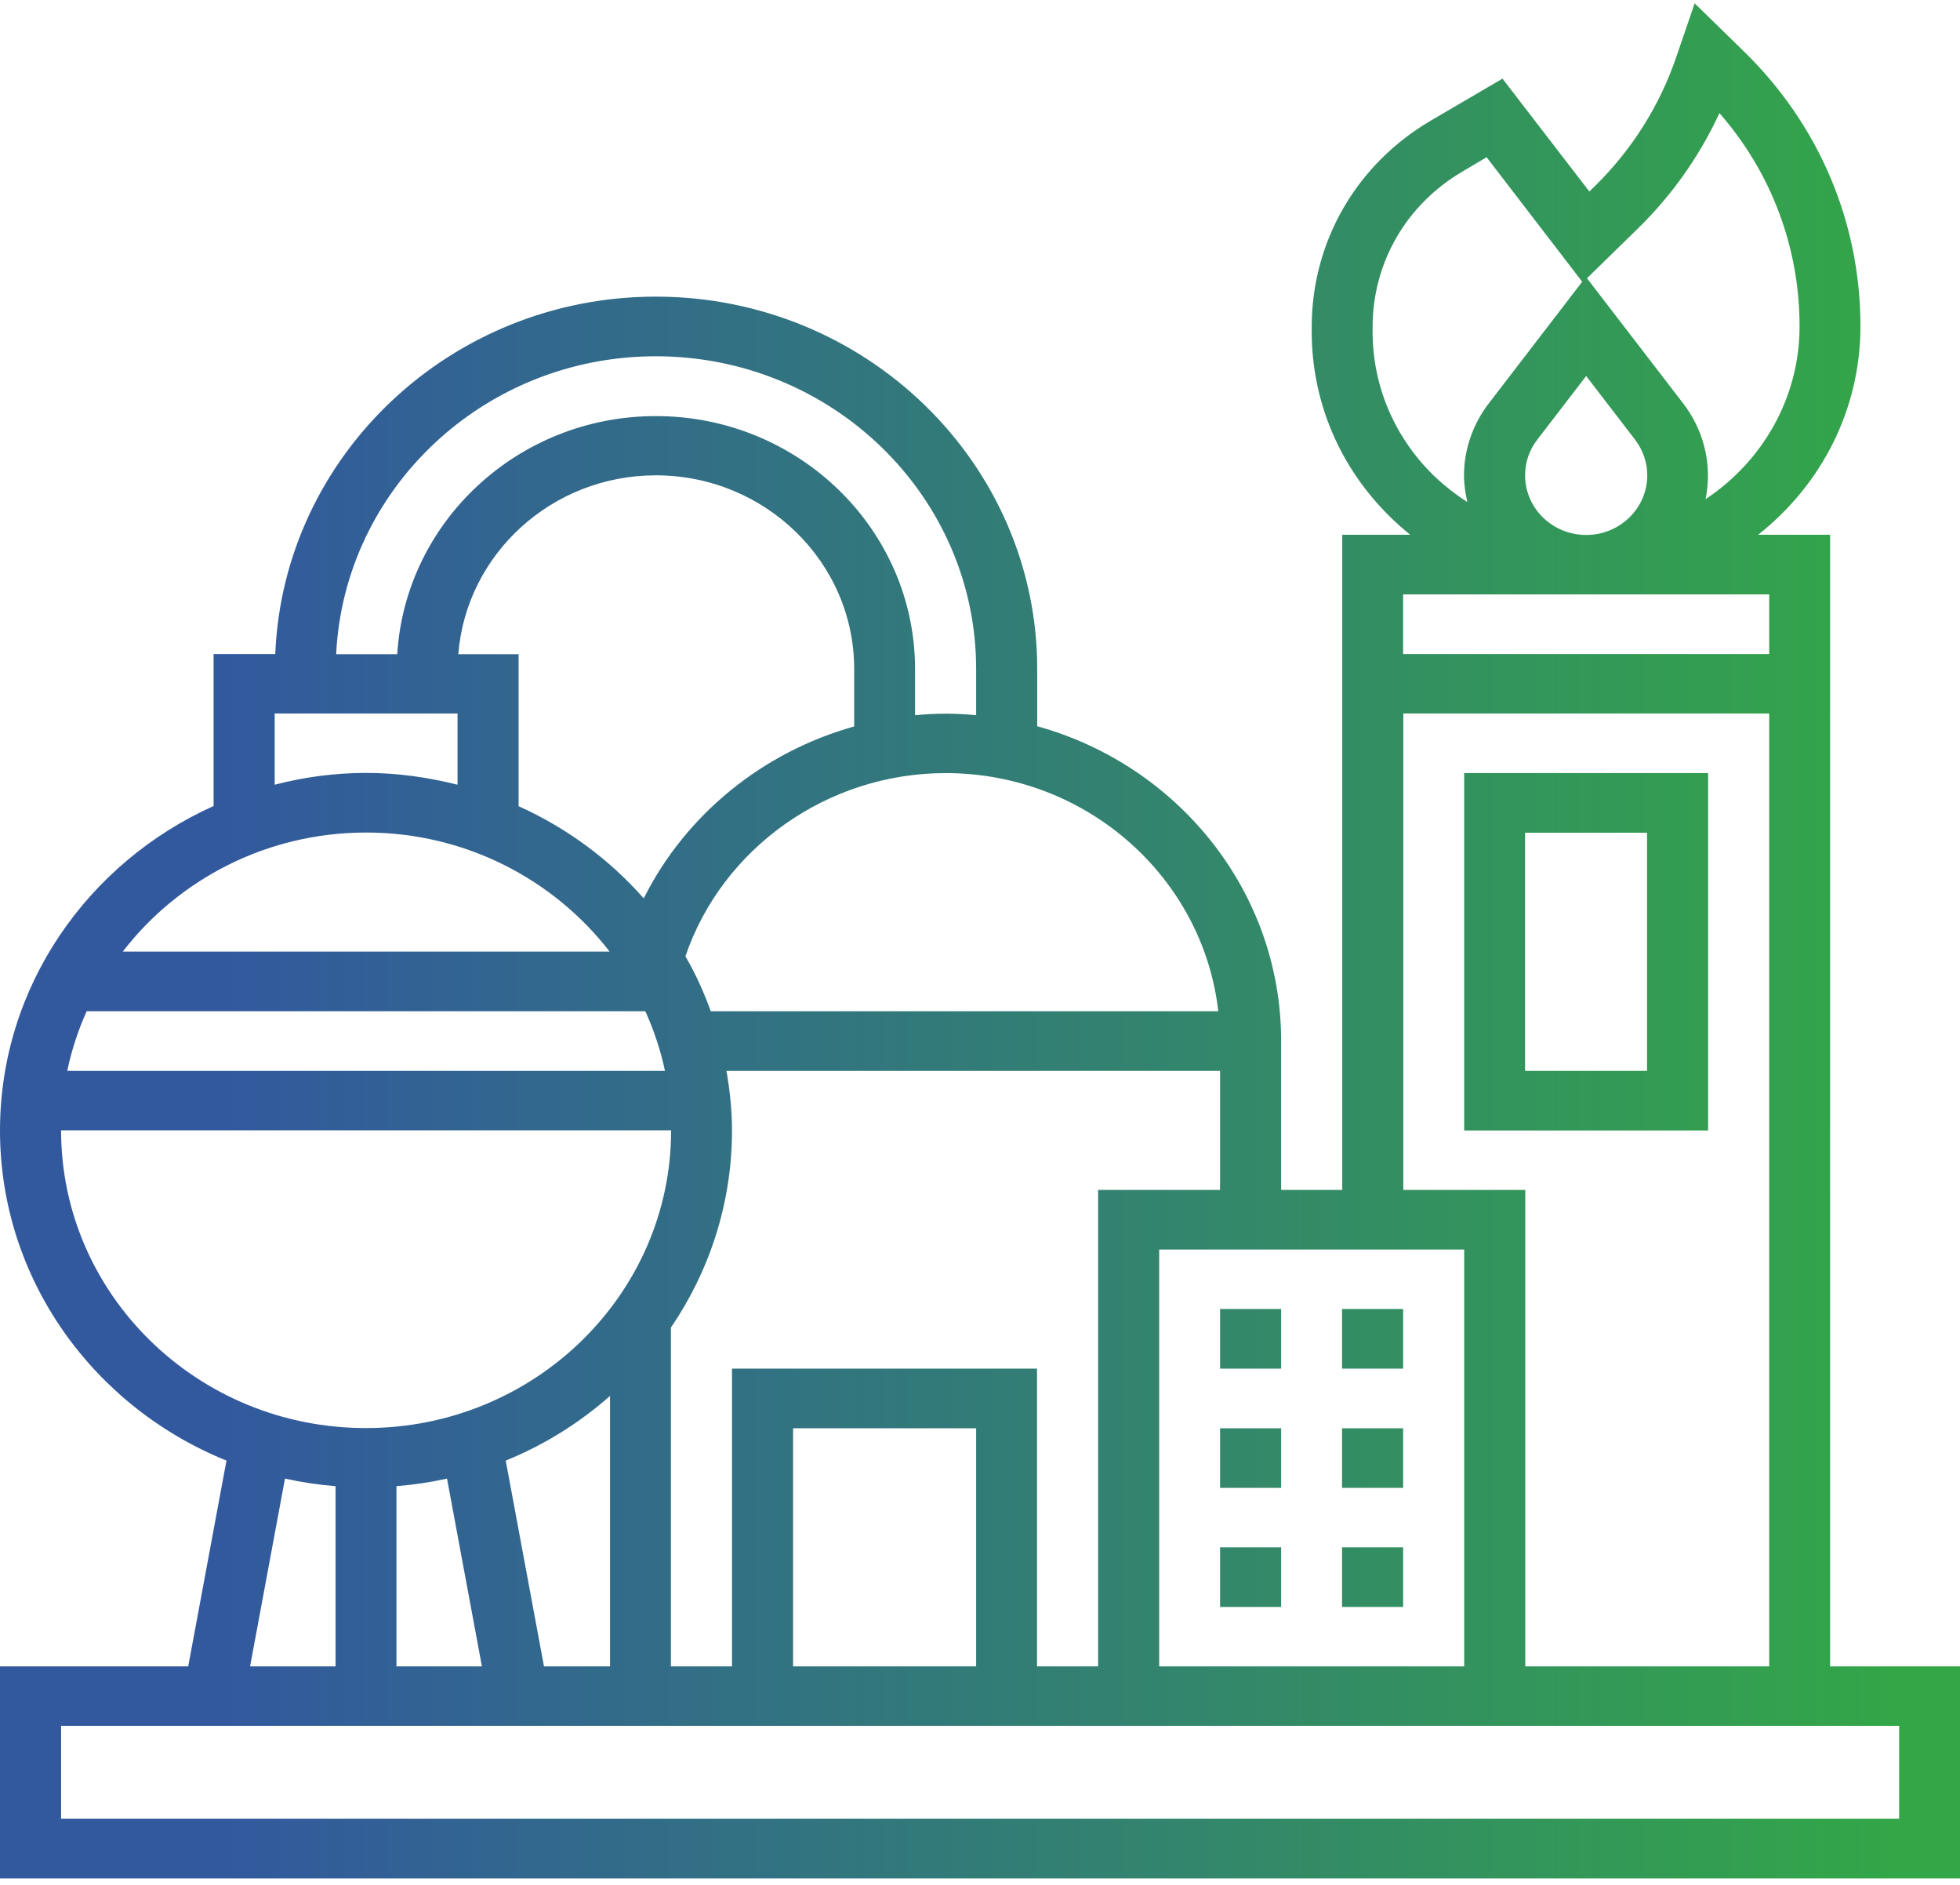 <svg width="287" height="276" viewBox="0 0 287 276" fill="none" xmlns="http://www.w3.org/2000/svg">
<path fill-rule="evenodd" clip-rule="evenodd" d="M267.98 78.295V243.973H287.001V275.011H0V243.973H27.559L33.163 213.842C13.707 205.99 0 187.282 0 165.513C0 144.453 12.865 126.284 31.276 118.007V95.756H40.307C41.498 66.702 66.008 43.43 96.035 43.43C126.846 43.43 151.878 67.892 151.878 97.938V106.328C172.468 112.026 187.597 130.507 187.597 152.418V174.215H196.542V78.295H206.502C205.515 77.501 204.557 76.651 203.627 75.744C196.164 68.459 192.069 58.794 192.069 48.504V47.909C192.069 35.38 198.603 24.042 209.551 17.636L220.006 11.514L232.725 28.039L233.48 27.302C238.882 22.03 243.005 15.51 245.416 8.452L248.145 0.487L255.318 7.489C266.353 18.231 272.423 32.546 272.423 47.767C272.423 60.097 266.586 71.095 257.438 78.295H267.98ZM239.404 64.349L232.261 55.052L225.117 64.349C223.926 65.88 223.316 67.694 223.316 69.593C223.316 74.412 227.324 78.323 232.261 78.323C237.197 78.323 241.205 74.412 241.205 69.593C241.205 67.694 240.566 65.88 239.404 64.349ZM251.775 16.559C248.871 22.852 244.806 28.606 239.811 33.481L232.377 40.738L246.519 59.134C248.813 62.138 250.091 65.851 250.091 69.593C250.091 70.784 249.975 71.946 249.743 73.079C258.048 67.581 263.507 58.283 263.507 47.795C263.507 36.231 259.384 25.261 251.775 16.559ZM200.985 47.937V48.532C200.985 56.469 204.15 63.952 209.9 69.593C211.439 71.067 213.094 72.371 214.866 73.505C214.575 72.257 214.372 70.954 214.372 69.593C214.372 65.851 215.65 62.138 217.944 59.134L231.68 41.248L217.683 23.022L214.14 25.119C205.892 29.966 200.985 38.47 200.985 47.937ZM232.261 87.025H231.506H205.457V95.756H259.064V87.025H232.261ZM259.064 104.458H205.486V174.215H223.345V243.973H259.064V104.458ZM169.738 182.946V243.973H214.401V182.946H169.738ZM160.794 243.973V174.215H178.653V156.783H106.373C106.867 159.646 107.186 162.537 107.186 165.513C107.186 176.171 103.875 186.092 98.242 194.369V243.973H107.186V200.378H151.849V243.973H160.794ZM116.13 243.973H142.934V209.108H116.13V243.973ZM65.456 216.478C63.045 217.017 60.577 217.385 58.051 217.584V243.973H70.567L65.456 216.478ZM74.052 213.842L79.656 243.973H89.327V204.375C84.854 208.315 79.714 211.546 74.052 213.842ZM96.035 69.593C80.76 69.593 68.273 81.158 67.111 95.756V95.784H75.939V118.035C82.996 121.21 89.239 125.83 94.263 131.527C100.42 119.226 111.716 110.098 125.075 106.357V97.938C125.075 82.292 112.036 69.593 96.035 69.593ZM9.844 156.783H97.371C96.732 153.75 95.744 150.83 94.496 148.053H12.691C11.442 150.83 10.483 153.75 9.844 156.783ZM104.079 148.053H178.392C176.156 128.466 159.109 113.188 138.462 113.188C121.183 113.188 105.792 124.129 100.362 140.003C101.843 142.554 103.062 145.246 104.079 148.053ZM142.934 97.938C142.934 72.683 121.909 52.161 96.035 52.161C70.915 52.161 50.413 71.52 49.222 95.784H58.167C59.357 76.396 75.852 60.919 96.035 60.919C116.973 60.919 133.99 77.53 133.99 97.967V104.713C135.471 104.571 136.952 104.486 138.462 104.486C139.972 104.486 141.453 104.571 142.934 104.713V97.938ZM66.995 104.458H40.22V114.889C44.489 113.783 48.99 113.16 53.608 113.16C58.225 113.16 62.697 113.812 66.995 114.889V104.458ZM89.268 139.322C81.108 128.778 68.186 121.89 53.608 121.89C39.03 121.89 26.107 128.778 17.976 139.322H89.268ZM98.271 165.485H8.944C8.944 189.55 28.953 209.108 53.608 209.08C78.233 209.08 98.271 189.522 98.271 165.485ZM49.136 217.584C46.609 217.385 44.141 217.017 41.73 216.478L36.619 243.973H49.136V217.584ZM8.944 266.281H278.086V252.675H8.944V266.281ZM178.651 191.648H187.595V200.379H178.651V191.648ZM205.459 191.648H196.514V200.379H205.459V191.648ZM178.651 209.108H187.595V217.838H178.651V209.108ZM205.459 209.108H196.514V217.838H205.459V209.108ZM178.651 226.541H187.595V235.271H178.651V226.541ZM205.459 226.541H196.514V235.271H205.459V226.541ZM214.399 113.188H250.118V165.513H214.399V113.188ZM223.314 156.783H241.174V121.918H223.314V156.783Z" fill="url(#paint0_linear_2938_20947)"/>
<defs>
<linearGradient id="paint0_linear_2938_20947" x1="277.272" y1="137.747" x2="7.96" y2="137.747" gradientUnits="userSpaceOnUse">
<stop stop-color="#33A648"/>
<stop offset="0.908" stop-color="#32599E"/>
</linearGradient>
</defs>
</svg>
